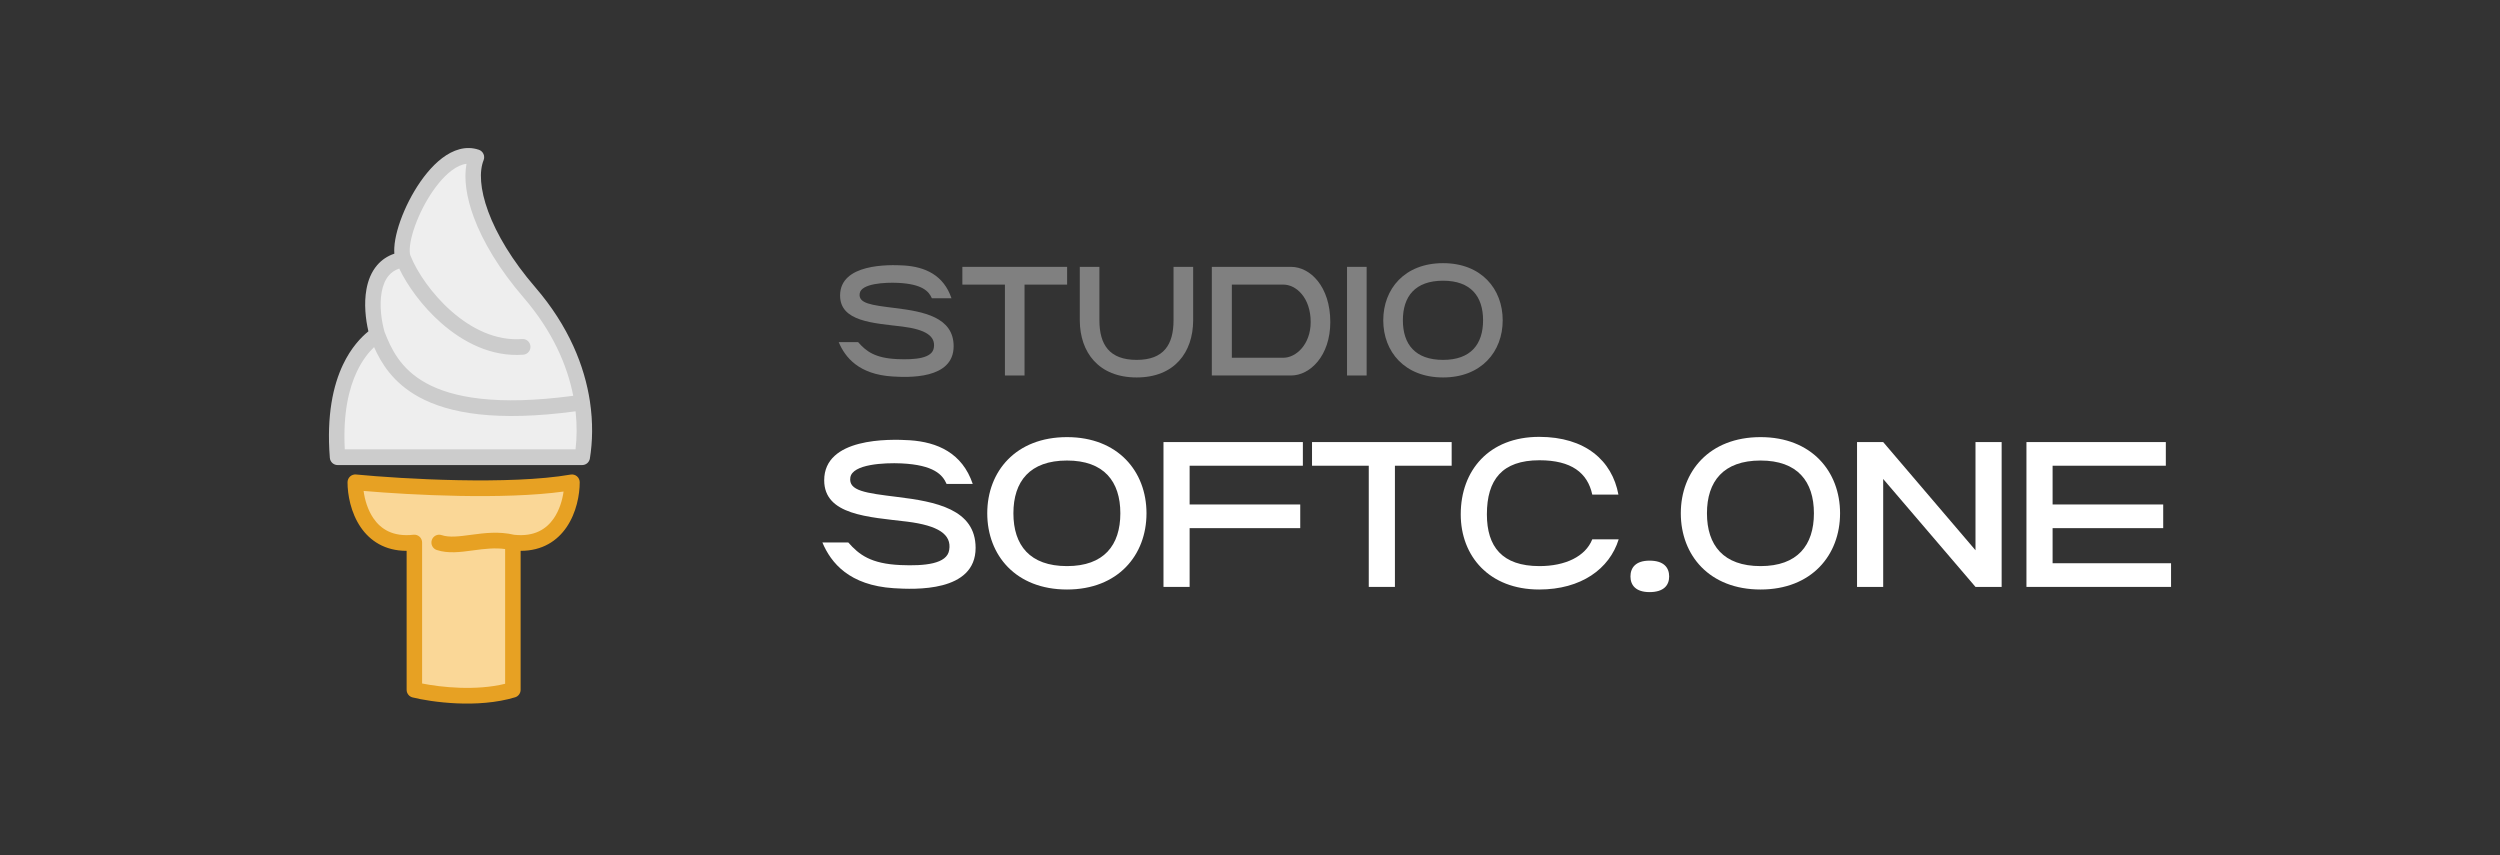<svg width="152" height="52" viewBox="0 0 152 52" fill="none" xmlns="http://www.w3.org/2000/svg">
<rect x="0" y="0" width="152" height="52" fill="#333333" stroke="none"/>
<path d="M52.174 20.802C52.663 21.36 53.2 21.775 54.559 21.834C55.656 21.881 56.681 21.787 56.777 21.146C56.896 20.435 56.276 20.032 54.857 19.854C53.092 19.64 51.077 19.557 51.077 17.968C51.077 16.024 54.022 16.083 54.976 16.142C56.24 16.225 57.373 16.723 57.85 18.134H56.657C56.479 17.719 56.085 17.269 54.595 17.198C53.808 17.162 52.365 17.233 52.27 17.838C52.174 18.454 52.973 18.549 54.404 18.727C56.157 18.941 57.981 19.285 57.981 21.051C57.981 23.079 55.203 22.949 54.249 22.889C52.222 22.759 51.387 21.739 50.994 20.802H52.174Z" fill="#808080"/>
<path d="M64.88 16.225V17.304H62.292V22.83H61.1V17.304H58.512V16.225H64.88Z" fill="#808080"/>
<path d="M65.652 16.225H66.844V19.474C66.844 20.956 67.452 21.881 69.11 21.881C70.755 21.881 71.351 20.956 71.351 19.474V16.225H72.544V19.474V19.498C72.532 21.407 71.423 22.949 69.11 22.949C66.784 22.949 65.664 21.407 65.652 19.498V16.225Z" fill="#808080"/>
<path d="M78.497 16.225C79.653 16.225 80.882 17.411 80.882 19.581C80.882 21.632 79.653 22.83 78.497 22.83H73.679V16.225H78.497ZM74.896 21.751H78.032C78.795 21.751 79.689 20.945 79.689 19.581C79.689 18.087 78.795 17.304 78.032 17.304H74.896V21.751Z" fill="#808080"/>
<path d="M81.899 16.225H83.091V22.83H81.899V16.225Z" fill="#808080"/>
<path d="M87.739 21.881C89.42 21.881 90.171 20.933 90.171 19.474C90.171 18.016 89.42 17.067 87.739 17.067C86.046 17.067 85.295 18.016 85.295 19.474C85.295 20.933 86.046 21.881 87.739 21.881ZM84.102 19.474C84.102 17.565 85.402 16 87.739 16C90.064 16 91.364 17.565 91.364 19.474C91.364 21.383 90.064 22.949 87.739 22.949C85.402 22.949 84.102 21.383 84.102 19.474Z" fill="#808080"/>
<path d="M51.574 32.98C52.226 33.723 52.941 34.277 54.754 34.356C56.216 34.419 57.584 34.292 57.711 33.439C57.87 32.49 57.043 31.953 55.151 31.715C52.798 31.431 50.111 31.32 50.111 29.202C50.111 26.609 54.038 26.688 55.31 26.767C56.995 26.878 58.506 27.541 59.142 29.423H57.552C57.313 28.87 56.789 28.269 54.801 28.174C53.752 28.127 51.828 28.221 51.701 29.028C51.574 29.85 52.639 29.976 54.547 30.213C56.884 30.498 59.317 30.956 59.317 33.312C59.317 36.016 55.612 35.842 54.34 35.763C51.638 35.589 50.525 34.229 50 32.98H51.574Z" fill="white"/>
<path d="M64.874 34.419C67.116 34.419 68.117 33.154 68.117 31.209C68.117 29.265 67.116 28 64.874 28C62.616 28 61.615 29.265 61.615 31.209C61.615 33.154 62.616 34.419 64.874 34.419ZM60.025 31.209C60.025 28.664 61.758 26.577 64.874 26.577C67.974 26.577 69.707 28.664 69.707 31.209C69.707 33.755 67.974 35.842 64.874 35.842C61.758 35.842 60.025 33.755 60.025 31.209Z" fill="white"/>
<path d="M70.74 26.878H79.214V28.316H72.329V30.672H79.055V32.111H72.329V35.684H70.74V26.878Z" fill="white"/>
<path d="M88.261 26.878V28.316H84.811V35.684H83.221V28.316H79.771V26.878H88.261Z" fill="white"/>
<path d="M98.416 32.791C97.859 34.593 96.126 35.842 93.583 35.842C90.53 35.842 88.813 33.802 88.813 31.273C88.813 28.601 90.53 26.561 93.583 26.561C96.381 26.561 98.018 28 98.4 30.071H96.81C96.524 28.743 95.538 27.984 93.599 27.984C91.325 27.984 90.403 29.17 90.403 31.273C90.403 33.233 91.325 34.419 93.599 34.419C95.172 34.419 96.397 33.834 96.81 32.791H98.416Z" fill="white"/>
<path d="M100.293 36C99.45 36 99.132 35.573 99.132 35.051C99.132 34.514 99.45 34.087 100.293 34.087C101.167 34.087 101.485 34.514 101.485 35.051C101.485 35.573 101.167 36 100.293 36Z" fill="white"/>
<path d="M107.042 34.419C109.284 34.419 110.286 33.154 110.286 31.209C110.286 29.265 109.284 28 107.042 28C104.785 28 103.783 29.265 103.783 31.209C103.783 33.154 104.785 34.419 107.042 34.419ZM102.193 31.209C102.193 28.664 103.926 26.577 107.042 26.577C110.143 26.577 111.876 28.664 111.876 31.209C111.876 33.755 110.143 35.842 107.042 35.842C103.926 35.842 102.193 33.755 102.193 31.209Z" fill="white"/>
<path d="M112.908 26.878H114.498L120.11 33.455V26.878H121.7V35.684H120.11L114.498 29.122V35.684H112.908V26.878Z" fill="white"/>
<path d="M123.208 26.878H131.682V28.316H124.798V30.672H131.523V32.111H124.798V34.245H132V35.684H123.208V26.878Z" fill="white"/>
<path d="M28.967 9.559C28.297 11.217 29.307 14.436 32.184 17.773C34.179 20.087 35.092 22.43 35.401 24.469C35.59 25.718 35.554 26.853 35.401 27.797H20.523C20.121 22.747 22.132 20.889 22.936 20.336C22.534 18.955 22.293 16.108 24.544 15.777C23.873 14.457 26.555 8.73 28.967 9.559Z" fill="#EEEEEE"/>
<path fill-rule="evenodd" clip-rule="evenodd" d="M24.913 15.12C24.9 15.367 24.934 15.502 24.962 15.558C24.969 15.571 24.974 15.584 24.98 15.597C25.352 16.521 26.232 17.856 27.446 18.922C28.659 19.988 30.148 20.735 31.747 20.613C32.006 20.593 32.232 20.79 32.251 21.053C32.271 21.316 32.076 21.545 31.817 21.565C29.877 21.713 28.149 20.802 26.829 19.643C25.657 18.614 24.761 17.35 24.273 16.329C23.996 16.422 23.794 16.57 23.641 16.748C23.425 17 23.283 17.343 23.207 17.751C23.056 18.568 23.195 19.532 23.381 20.181C23.773 21.175 24.327 22.43 25.923 23.302C27.501 24.165 30.17 24.691 34.853 24.064C34.492 22.227 33.609 20.151 31.83 18.087C30.362 16.384 29.357 14.697 28.805 13.204C28.36 12 28.192 10.874 28.363 9.961C28.082 9.991 27.776 10.127 27.446 10.377C26.932 10.768 26.429 11.392 26.002 12.109C25.578 12.822 25.248 13.596 25.066 14.26C24.975 14.592 24.924 14.885 24.913 15.12ZM34.996 25.008C30.208 25.651 27.305 25.141 25.477 24.142C23.902 23.282 23.18 22.086 22.744 21.105C22.418 21.416 22.032 21.89 21.701 22.587C21.221 23.598 20.845 25.106 20.963 27.32H34.992C35.073 26.633 35.088 25.852 34.996 25.008ZM22.399 20.145C21.945 20.513 21.342 21.144 20.853 22.173C20.258 23.427 19.848 25.241 20.054 27.836C20.074 28.084 20.278 28.275 20.523 28.275H35.401C35.631 28.275 35.828 28.105 35.865 27.875C36.026 26.883 36.063 25.697 35.866 24.397C35.543 22.269 34.593 19.842 32.538 17.459C31.129 15.825 30.191 14.234 29.686 12.869C29.175 11.486 29.134 10.406 29.403 9.74C29.452 9.618 29.449 9.481 29.395 9.361C29.342 9.242 29.241 9.15 29.118 9.107C28.309 8.83 27.527 9.124 26.882 9.614C26.236 10.105 25.658 10.84 25.196 11.616C24.732 12.396 24.367 13.249 24.159 14.004C24.056 14.381 23.989 14.746 23.973 15.073C23.967 15.189 23.967 15.307 23.977 15.423C23.547 15.568 23.2 15.809 22.931 16.122C22.572 16.54 22.378 17.057 22.282 17.575C22.119 18.459 22.229 19.426 22.399 20.145Z" fill="#CCCCCC"/>
<path d="M25.194 32.986C22.319 33.312 21.6 30.681 21.6 29.324C24.425 29.597 31.016 29.979 34.777 29.324C34.777 30.681 34.058 33.312 31.183 32.986V41.939C29.02 42.594 26.289 42.212 25.194 41.939V32.986Z" fill="#FAD797"/>
<path fill-rule="evenodd" clip-rule="evenodd" d="M35.08 28.959C35.186 29.05 35.247 29.183 35.247 29.324C35.247 30.067 35.054 31.168 34.444 32.058C33.882 32.88 32.98 33.492 31.654 33.491V41.939C31.654 42.15 31.517 42.336 31.318 42.396C29.037 43.087 26.21 42.684 25.081 42.402C24.871 42.35 24.723 42.158 24.723 41.939V33.491C23.397 33.492 22.495 32.88 21.932 32.058C21.323 31.168 21.13 30.067 21.13 29.324C21.13 29.19 21.186 29.062 21.284 28.971C21.382 28.881 21.513 28.836 21.645 28.849C24.472 29.122 31.006 29.497 34.697 28.854C34.834 28.83 34.974 28.869 35.08 28.959ZM31.263 32.515C32.506 32.648 33.231 32.157 33.672 31.514C34.011 31.019 34.191 30.415 34.265 29.886C30.622 30.389 25.009 30.101 22.107 29.849C22.177 30.387 22.359 31.008 22.705 31.514C23.149 32.162 23.882 32.655 25.142 32.512C25.275 32.497 25.408 32.54 25.508 32.631C25.607 32.721 25.664 32.851 25.664 32.986V41.556C26.809 41.787 28.93 42.012 30.712 41.574V33.382C30.086 33.296 29.462 33.37 28.819 33.456C28.782 33.461 28.744 33.466 28.705 33.471C28.012 33.565 27.238 33.669 26.552 33.439C26.305 33.357 26.172 33.087 26.253 32.837C26.335 32.587 26.601 32.451 26.848 32.534C27.322 32.693 27.898 32.617 28.696 32.51C29.442 32.41 30.334 32.296 31.263 32.515Z" fill="#E7A123"/>
</svg>
